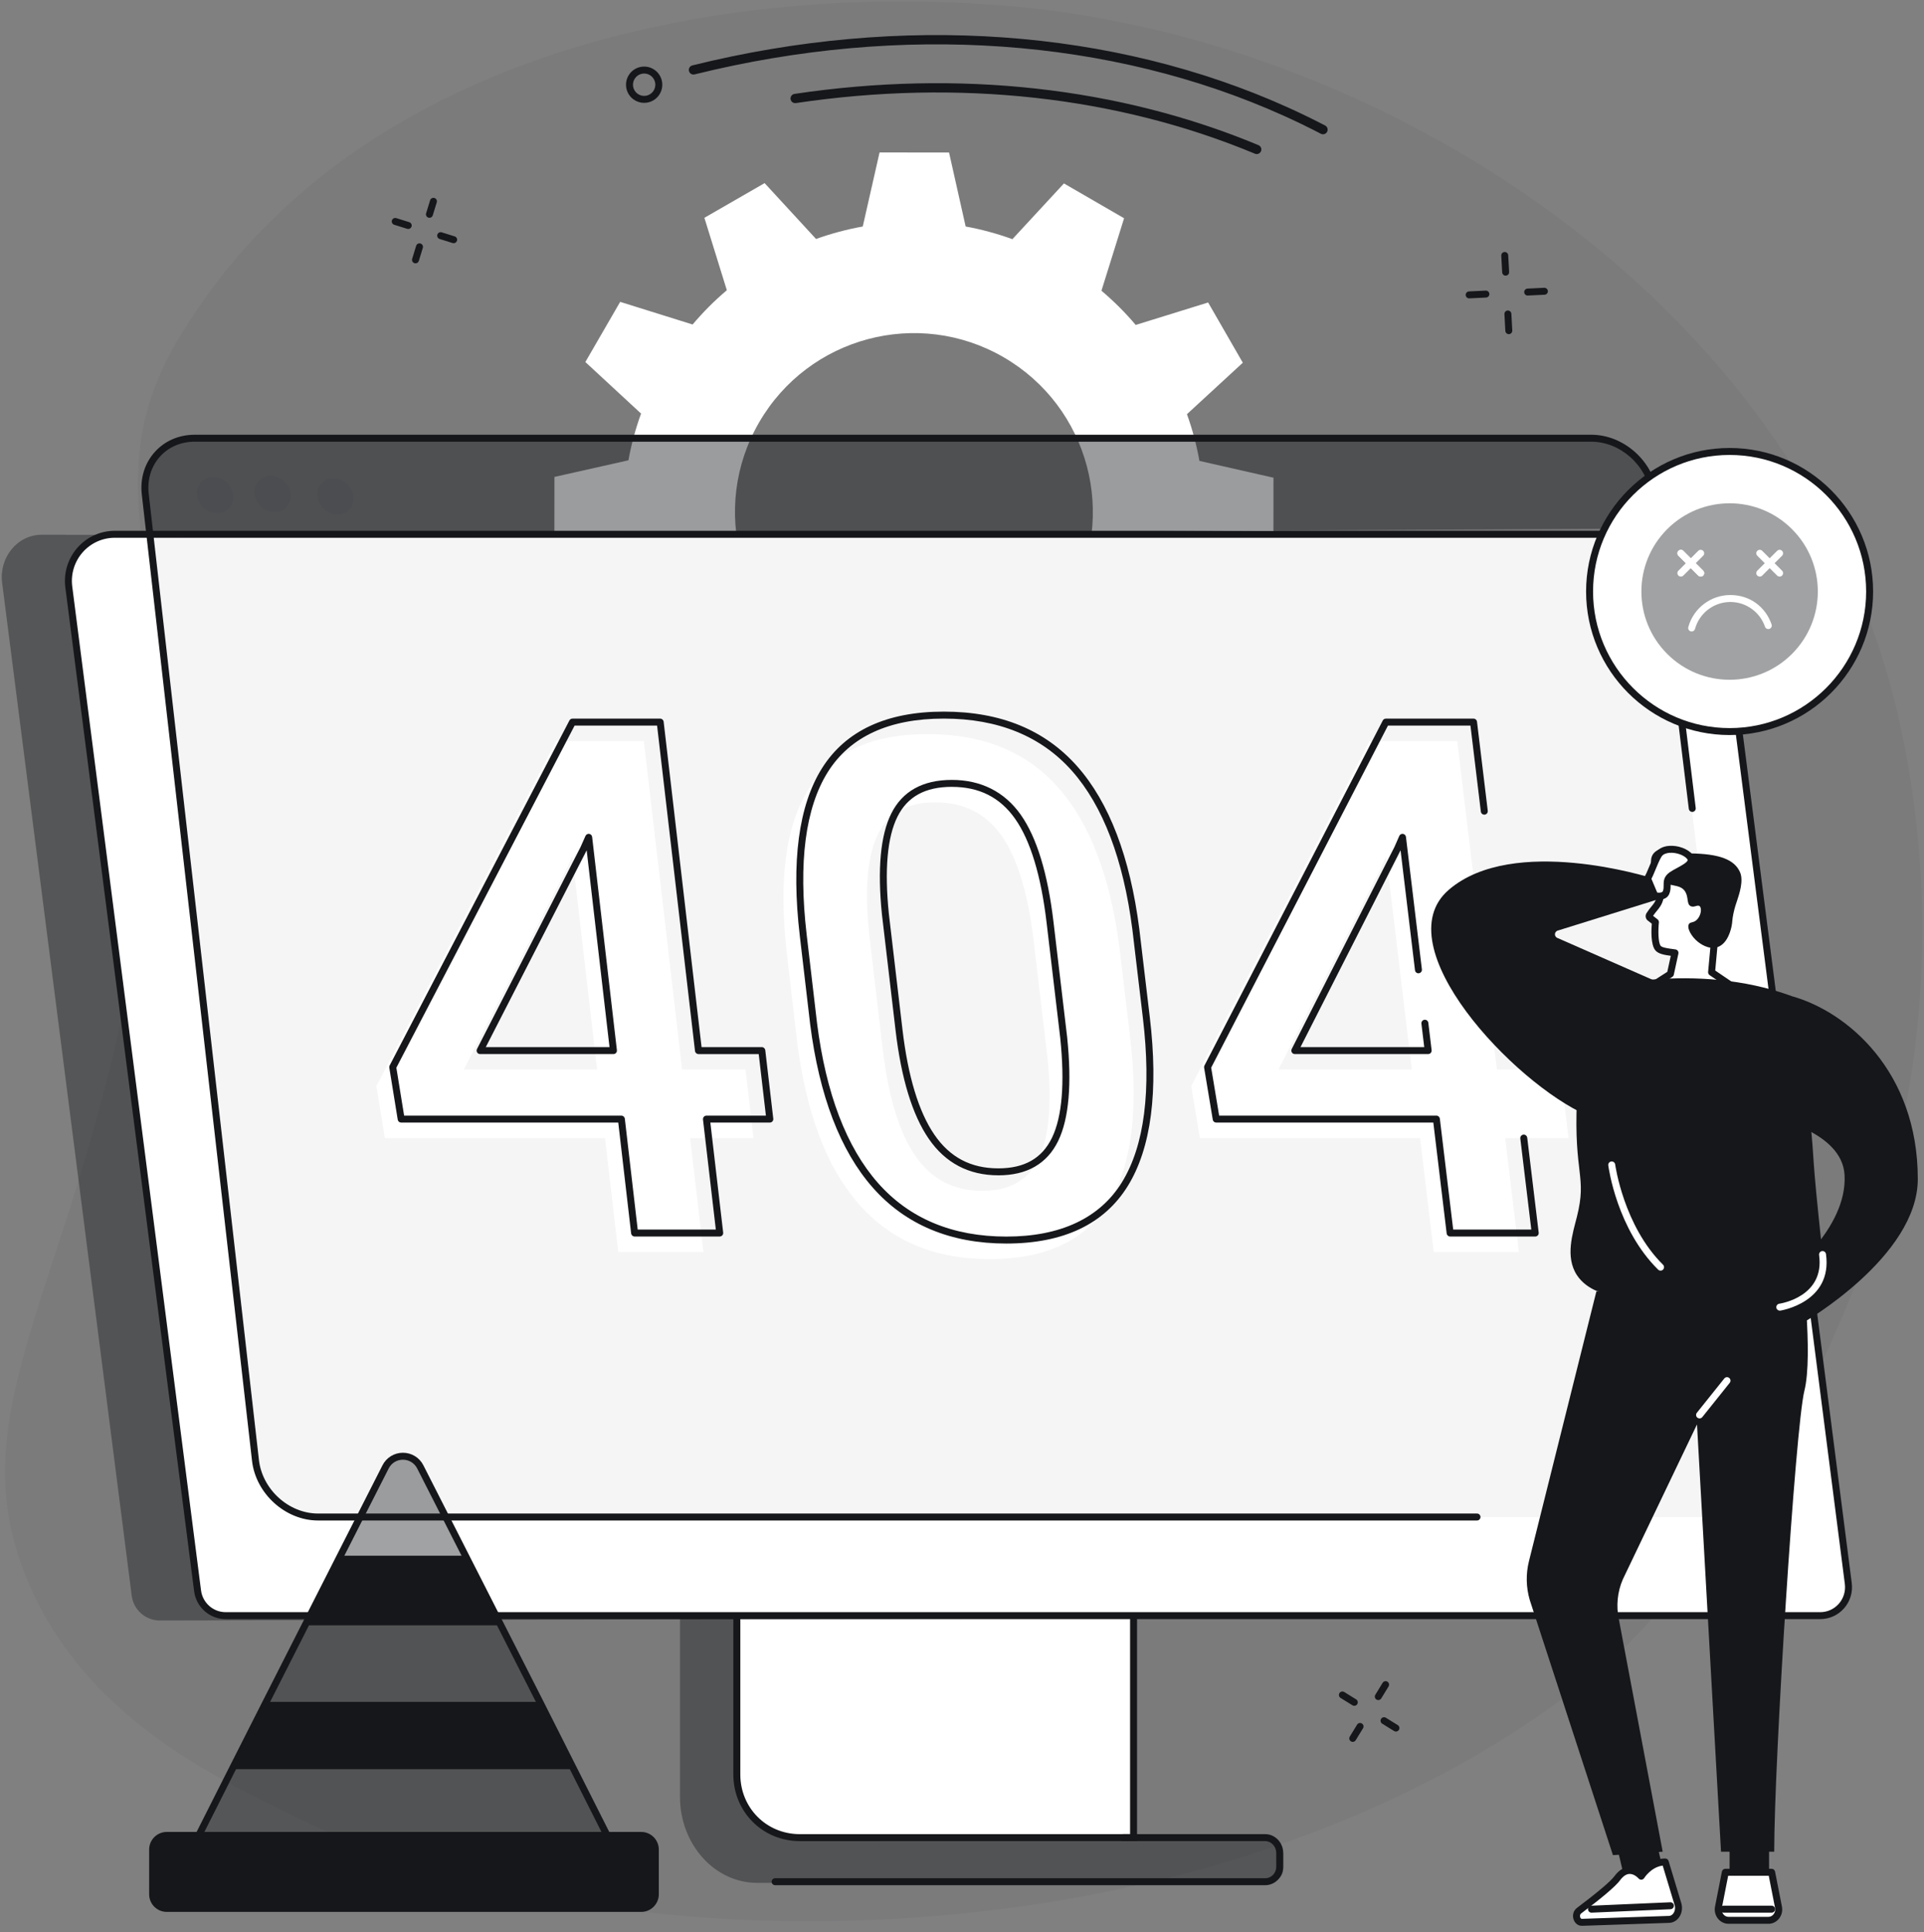 <svg width="240" height="241" viewBox="0 0 240 241" fill="none" xmlns="http://www.w3.org/2000/svg">
<rect x="0" y="0" width="240" height="241" fill="#808080" stroke="none"/>
<g id="Asset 10 2" clip-path="url(#clip0_143_14611)">
<g id="Illustration">
<g id="404 error">
<path id="Vector" d="M237.48 92.57C226.742 38.031 172.527 5.066 127.025 0.863C89.327 -2.621 43.634 6.881 22.518 41.839C9.58 63.258 25.54 72.691 16.59 120.099C8.843 161.131 -5.278 175.915 3.317 196.828C10.344 213.925 26.334 221.419 36.831 226.588C78.206 246.96 154.411 245.342 199.661 208.178C210.25 199.481 249.628 154.266 237.481 92.57H237.48Z" fill="#16171A" fill-opacity="0.04"/>
<path id="Vector_2" d="M79.967 51.58C79.272 53.498 78.743 55.446 78.388 57.41L69.161 59.481L69.152 68.15L78.388 70.245C78.744 72.227 79.265 74.177 79.944 76.074L72.977 82.491L77.304 90.003L86.337 87.202C87.624 88.727 89.053 90.153 90.611 91.471L87.788 100.508L95.29 104.851L101.72 97.9C103.638 98.595 105.586 99.124 107.55 99.479L109.62 108.708L118.29 108.717L120.384 99.481C122.366 99.125 124.317 98.604 126.213 97.925L132.629 104.891L140.141 100.565L137.34 91.532C138.866 90.246 140.292 88.816 141.609 87.258L150.646 90.081L154.989 82.579L148.039 76.149C148.733 74.231 149.263 72.283 149.618 70.319L158.845 68.248L158.854 59.579L149.618 57.484C149.262 55.502 148.741 53.552 148.062 51.656L155.029 45.239L150.702 37.726L141.669 40.527C140.382 39.002 138.953 37.576 137.395 36.259L140.218 27.221L132.716 22.878L126.286 29.829C124.368 29.134 122.42 28.605 120.456 28.25L118.385 19.023L109.716 19.014L107.621 28.25C105.638 28.605 103.689 29.126 101.793 29.805L95.377 22.839L87.865 27.165L90.666 36.198C89.14 37.486 87.714 38.914 86.397 40.472L77.36 37.649L73.017 45.152L79.967 51.582V51.58ZM94.687 52.686C100.862 42.019 114.514 38.375 125.182 44.55C135.849 50.724 139.492 64.377 133.317 75.044C127.143 85.712 113.49 89.355 102.823 83.18C92.156 77.007 88.512 63.353 94.687 52.686Z" fill="white"/>
<g id="Group">
<path id="Vector_3" d="M158.119 229.624H109.774L84.822 185.949V224.095C84.822 230.061 89.173 234.833 94.447 234.833H158.119C159.146 234.833 160.067 234.115 160.067 233.088V231.38C160.067 230.353 159.146 229.624 158.119 229.624Z" fill="#16171A" fill-opacity="0.4"/>
<g id="Group_2">
<path id="Vector_4" d="M91.913 199.672V221.305C91.913 225.69 95.388 229.192 99.774 229.192H141.401V199.672H91.913Z" fill="white"/>
<path id="Vector_5" d="M141.835 229.625H99.774C95.122 229.625 91.478 225.97 91.478 221.304V199.238H141.835V229.625ZM92.347 200.106V221.304C92.347 225.484 95.61 228.757 99.774 228.757H140.967V200.106H92.347Z" fill="#16171A"/>
</g>
<g id="Group_3">
<path id="Vector_6" d="M222.9 201.667L19.931 202.109C18.157 202.109 16.659 200.787 16.432 199.025L0.264 72.672C-0.13 69.598 2.111 66.695 5.205 66.695L205.549 66.877L222.9 201.667Z" fill="#16171A" fill-opacity="0.4"/>
<g id="Group_4">
<path id="Vector_7" d="M227.059 201.503H28.144C26.371 201.503 24.873 200.179 24.646 198.41L8.581 73.194C8.135 69.716 10.828 66.635 14.316 66.635H210.666C212.439 66.635 213.937 67.959 214.164 69.727L230.559 197.502C230.831 199.624 229.188 201.503 227.061 201.503H227.059Z" fill="white"/>
<path id="Vector_8" d="M227.059 201.938H28.144C26.158 201.938 24.47 200.445 24.216 198.466L8.15 73.25C7.92 71.462 8.471 69.66 9.66 68.31C10.839 66.97 12.535 66.201 14.316 66.201H210.666C212.652 66.201 214.339 67.694 214.593 69.673L230.988 197.448C231.134 198.587 230.784 199.733 230.026 200.594C229.275 201.448 228.193 201.938 227.059 201.938ZM14.316 67.07C12.785 67.07 11.327 67.731 10.311 68.884C9.287 70.049 8.814 71.599 9.011 73.141L25.077 198.357C25.276 199.905 26.593 201.07 28.144 201.07H227.059C227.944 201.07 228.787 200.688 229.375 200.021C229.967 199.347 230.241 198.45 230.127 197.559L213.732 69.784C213.534 68.237 212.216 67.071 210.666 67.071H14.316V67.07Z" fill="#16171A"/>
</g>
</g>
<g id="Group_5">
<g id="Group_6">
<g id="Group_7">
<path id="Vector_9" d="M24.22 54.652H198.431C202.276 54.652 205.775 57.78 206.245 61.639L220.941 182.139C221.418 186.039 218.668 189.201 214.801 189.201H39.611C35.744 189.201 32.248 186.039 31.804 182.139L18.055 61.639C17.615 57.78 20.375 54.652 24.221 54.652H24.22Z" fill="#16171A" fill-opacity="0.04"/>
<path id="Vector_10" d="M206.797 65.907L206.468 61.578C206.001 57.755 202.38 54.709 198.535 54.709H24.324C20.479 54.709 17.678 57.755 18.116 61.578L18.524 66.908L206.798 65.907H206.797Z" fill="#16171A" fill-opacity="0.4"/>
<g id="Group_8">
<path id="Vector_11" d="M29.081 61.758C29.224 63.001 28.332 64.008 27.089 64.008C25.846 64.008 24.724 63.001 24.582 61.758C24.44 60.515 25.332 59.508 26.575 59.508C27.818 59.508 28.94 60.515 29.081 61.758Z" fill="#16171A" fill-opacity="0.04"/>
<path id="Vector_12" d="M36.263 61.608C36.406 62.85 35.515 63.858 34.272 63.858C33.029 63.858 31.907 62.85 31.765 61.608C31.622 60.365 32.514 59.357 33.756 59.357C34.997 59.357 36.121 60.365 36.263 61.608Z" fill="#16171A" fill-opacity="0.04"/>
<path id="Vector_13" d="M44.096 61.906C44.238 63.149 43.347 64.156 42.105 64.156C40.862 64.156 39.739 63.149 39.597 61.906C39.454 60.664 40.345 59.656 41.588 59.656C42.831 59.656 43.953 60.664 44.096 61.906Z" fill="#16171A" fill-opacity="0.04"/>
</g>
</g>
<g id="Group_9">
<path id="Vector_14" d="M85.09 133.401H92.992L93.99 141.945H86.085L87.742 156.155H77.123L75.473 141.945H48.005L46.954 135.46L69.377 92.432H80.315L85.09 133.401ZM57.849 133.401H74.482L71.393 106.801L70.77 108.2L57.848 133.401H57.849Z" fill="white"/>
<path id="Vector_15" d="M140.96 129.285C142.05 138.454 141.161 145.372 138.294 150.035C135.425 154.7 130.494 157.032 123.502 157.032C116.509 157.032 111.181 154.757 107.166 150.21C103.152 145.664 100.58 138.937 99.45 130.029L98.158 119C97.085 109.846 97.989 102.985 100.868 98.412C103.745 93.843 108.685 91.559 115.686 91.559C122.688 91.559 128.073 93.785 132.016 98.238C135.96 102.694 138.504 109.365 139.649 118.257L140.96 129.285ZM128.944 117.381C128.236 111.406 126.903 107.027 124.946 104.244C122.989 101.463 120.238 100.072 116.692 100.072C113.147 100.072 110.846 101.391 109.529 104.026C108.211 106.663 107.837 110.779 108.409 116.375L110.107 130.817C110.808 136.773 112.159 141.215 114.162 144.136C116.166 147.06 118.944 148.521 122.497 148.521C126.05 148.521 128.264 147.17 129.574 144.465C130.885 141.763 131.244 137.533 130.648 131.781L128.943 117.381H128.944Z" fill="white"/>
<path id="Vector_16" d="M186.72 133.401H194.622L195.656 141.945H187.752L189.468 156.155H178.85L177.14 141.945H149.671L148.593 135.46L170.834 92.432H181.772L186.721 133.401H186.72ZM159.479 133.401H176.112L172.91 106.801L172.294 108.2L159.479 133.401Z" fill="white"/>
</g>
<g id="Group_10">
<path id="Vector_17" d="M89.779 154.219H79.16C78.939 154.219 78.755 154.054 78.728 153.834L77.123 140.009H50.041C49.827 140.009 49.645 139.855 49.613 139.644L48.562 133.159C48.548 133.066 48.562 132.972 48.605 132.888L71.028 89.86C71.103 89.716 71.251 89.627 71.413 89.627H82.351C82.572 89.627 82.756 89.792 82.783 90.01L87.513 130.596H95.029C95.249 130.596 95.434 130.761 95.46 130.98L96.459 139.524C96.473 139.647 96.434 139.77 96.351 139.862C96.269 139.955 96.151 140.008 96.027 140.008H88.609L90.209 153.732C90.224 153.855 90.184 153.978 90.102 154.071C90.02 154.164 89.902 154.216 89.778 154.216L89.779 154.219ZM79.547 153.35H89.292L87.692 139.626C87.678 139.503 87.717 139.38 87.8 139.287C87.882 139.194 88 139.142 88.124 139.142H95.54L94.643 131.466H87.127C86.906 131.466 86.722 131.301 86.695 131.083L81.965 90.497H71.676L49.441 133.164L50.411 139.143H77.51C77.732 139.143 77.916 139.308 77.942 139.528L79.547 153.353V153.35ZM76.519 131.465H59.886C59.734 131.465 59.594 131.387 59.516 131.257C59.438 131.127 59.431 130.967 59.5 130.833L72.423 105.632L73.035 104.254C73.115 104.075 73.303 103.972 73.497 104.002C73.691 104.03 73.84 104.186 73.863 104.381L76.952 130.981C76.966 131.104 76.927 131.227 76.845 131.32C76.762 131.413 76.644 131.465 76.52 131.465H76.519ZM60.597 130.596H76.031L73.182 106.05L60.597 130.596Z" fill="#16171A"/>
<path id="Vector_18" d="M125.539 155.096C118.565 155.096 112.959 152.752 108.877 148.127C104.825 143.538 102.194 136.67 101.056 127.714L99.763 116.68C98.684 107.469 99.618 100.448 102.537 95.812C105.485 91.128 110.595 88.754 117.722 88.754C124.849 88.754 130.366 91.051 134.376 95.58C138.361 100.082 140.964 106.895 142.114 115.83L143.426 126.862C144.524 136.09 143.605 143.165 140.698 147.89C137.759 152.671 132.657 155.095 125.538 155.095L125.539 155.096ZM117.724 89.623C110.913 89.623 106.052 91.861 103.272 96.273C100.46 100.738 99.57 107.57 100.625 116.578L101.918 127.608C103.032 136.383 105.592 143.096 109.528 147.552C113.438 151.981 118.824 154.227 125.538 154.227C132.251 154.227 137.187 151.943 139.959 147.437C142.762 142.881 143.637 135.994 142.564 126.966L141.253 115.937C140.125 107.181 137.594 100.525 133.727 96.156C129.889 91.82 124.504 89.623 117.724 89.623ZM124.534 146.586C120.846 146.586 117.921 145.048 115.841 142.013C113.807 139.047 112.417 134.501 111.712 128.499L110.014 114.057C109.436 108.398 109.828 104.163 111.177 101.463C112.568 98.681 115.11 97.27 118.73 97.27C122.349 97.27 125.303 98.736 127.338 101.627C129.327 104.456 130.698 108.944 131.411 114.963L133.117 129.362C133.718 135.177 133.342 139.523 132.003 142.287C130.619 145.141 128.107 146.588 124.535 146.588L124.534 146.586ZM118.728 98.136C115.419 98.136 113.202 99.352 111.953 101.85C110.679 104.4 110.316 108.475 110.876 113.962L112.574 128.398C113.264 134.259 114.603 138.674 116.558 141.522C118.493 144.345 121.103 145.718 124.535 145.718C127.792 145.718 129.979 144.471 131.222 141.907C132.491 139.29 132.839 135.101 132.255 129.456L130.551 115.063C129.855 109.188 128.535 104.834 126.629 102.125C124.74 99.442 122.156 98.138 118.73 98.138L118.728 98.136Z" fill="#16171A"/>
<path id="Vector_19" d="M191.506 154.219H180.888C180.668 154.219 180.484 154.054 180.458 153.837L178.794 140.009H151.71C151.498 140.009 151.316 139.856 151.282 139.647L150.203 133.162C150.187 133.069 150.203 132.975 150.246 132.891L172.487 89.862C172.561 89.719 172.711 89.627 172.873 89.627H183.811C184.031 89.627 184.215 89.79 184.241 90.009L185.583 101.12C185.612 101.358 185.442 101.574 185.204 101.602C184.965 101.63 184.75 101.461 184.721 101.223L183.425 90.494H173.136L151.082 133.16L152.076 139.14H179.177C179.397 139.14 179.581 139.305 179.607 139.522L181.272 153.35H191.015L189.644 141.996C189.615 141.758 189.785 141.542 190.024 141.513C190.259 141.486 190.477 141.655 190.506 141.893L191.936 153.733C191.951 153.856 191.913 153.981 191.83 154.074C191.748 154.166 191.63 154.22 191.506 154.22V154.219ZM178.149 131.465H161.516C161.366 131.465 161.224 131.387 161.146 131.258C161.067 131.13 161.061 130.969 161.129 130.834L173.944 105.633L174.55 104.255C174.628 104.076 174.818 103.97 175.012 104.002C175.205 104.03 175.356 104.185 175.379 104.378L177.368 120.902C177.397 121.141 177.227 121.356 176.988 121.385C176.749 121.417 176.534 121.244 176.506 121.006L174.706 106.049L162.224 130.596H177.66L177.308 127.67C177.279 127.432 177.449 127.216 177.687 127.187C177.929 127.156 178.141 127.328 178.17 127.567L178.581 130.978C178.595 131.101 178.557 131.226 178.475 131.318C178.392 131.411 178.274 131.465 178.15 131.465H178.149Z" fill="#16171A"/>
</g>
</g>
<path id="Vector_20" d="M184.24 189.637H39.675C35.602 189.637 31.906 186.296 31.437 182.19L17.689 61.691C17.46 59.686 18.031 57.803 19.295 56.387C20.541 54.99 22.314 54.221 24.287 54.221H198.499C202.551 54.221 206.249 57.527 206.745 61.589L211.524 100.774C211.553 101.012 211.384 101.228 211.146 101.258C210.908 101.285 210.692 101.118 210.662 100.88L205.883 61.694C205.439 58.053 202.127 55.089 198.499 55.089H24.284C22.562 55.089 21.02 55.755 19.941 56.965C18.845 58.194 18.351 59.837 18.552 61.593L32.3 182.092C32.719 185.774 36.028 188.769 39.675 188.769H184.241C184.48 188.769 184.675 188.964 184.675 189.204C184.675 189.443 184.48 189.638 184.241 189.638L184.24 189.637Z" fill="#16171A"/>
</g>
<path id="Vector_21" d="M157.818 235.123H96.689C96.449 235.123 96.254 234.928 96.254 234.689C96.254 234.449 96.449 234.254 96.689 234.254H157.818C158.592 234.254 159.199 233.62 159.199 232.811V231.103C159.199 230.288 158.579 229.625 157.818 229.625H140.099C139.86 229.625 139.665 229.43 139.665 229.19C139.665 228.951 139.86 228.756 140.099 228.756H157.818C159.058 228.756 160.068 229.809 160.068 231.103V232.811C160.068 234.086 159.058 235.123 157.818 235.123Z" fill="#16171A"/>
</g>
<g id="Group_11">
<path id="Vector_22" d="M76.861 230.494H24.182L29.168 220.682L33.512 212.137L38.367 202.589L42.71 194.047L48.359 182.944C48.772 182.129 49.608 181.619 50.522 181.619C51.435 181.619 52.271 182.129 52.684 182.943L58.333 194.046L62.676 202.586L67.531 212.132L71.876 220.682L76.861 230.494Z" fill="#16171A" fill-opacity="0.4"/>
<path id="Vector_23" d="M62.676 202.712H38.368L42.71 194.029H58.333L62.676 202.712Z" fill="#16171A"/>
<path id="Vector_24" d="M71.876 220.655H29.168L33.513 212.262H67.531L71.876 220.655Z" fill="#16171A"/>
<path id="Vector_25" d="M76.601 231.074H23.922C23.771 231.074 23.631 230.995 23.551 230.867C23.473 230.739 23.465 230.578 23.533 230.444L28.519 220.56L32.864 211.978L42.063 193.86L47.712 182.752C48.202 181.787 49.178 181.188 50.261 181.188C51.344 181.188 52.322 181.785 52.81 182.748L67.656 211.936L76.988 230.444C77.056 230.579 77.049 230.739 76.97 230.867C76.891 230.995 76.751 231.074 76.6 231.074H76.601ZM24.627 230.205H75.896L66.882 212.327L52.036 183.141C51.696 182.471 51.016 182.055 50.261 182.055C49.506 182.055 48.827 182.472 48.486 183.145L38.494 202.802L33.639 212.369L29.293 220.949L24.625 230.204L24.627 230.205Z" fill="#16171A"/>
<g id="Group_12">
<path id="Vector_26" d="M20.803 228.912H79.981C80.955 228.912 81.746 229.702 81.746 230.677V236.255C81.746 237.228 80.956 238.02 79.981 238.02H20.803C19.83 238.02 19.038 237.23 19.038 236.255V230.677C19.038 229.704 19.828 228.912 20.803 228.912Z" fill="#16171A"/>
<path id="Vector_27" d="M79.981 238.454H20.803C19.59 238.454 18.604 237.467 18.604 236.255V230.678C18.604 229.465 19.59 228.479 20.803 228.479H79.981C81.194 228.479 82.18 229.465 82.18 230.678V236.255C82.18 237.467 81.194 238.454 79.981 238.454ZM20.803 229.347C20.069 229.347 19.472 229.944 19.472 230.678V236.255C19.472 236.988 20.069 237.585 20.803 237.585H79.981C80.715 237.585 81.311 236.988 81.311 236.255V230.678C81.311 229.944 80.715 229.347 79.981 229.347H20.803Z" fill="#16171A"/>
</g>
</g>
<g id="Group_13">
<path id="Vector_28" d="M223.562 124.258C230.41 126.184 239.226 133.597 239.226 147.048C239.226 156.738 224.954 164.946 224.954 164.946L222.6 159.168C222.6 159.168 230.468 153.342 230.091 146.541C229.789 141.087 220.995 139.393 220.995 139.393L223.563 124.258H223.562Z" fill="#16171A"/>
<g id="Group_14">
<path id="Vector_29" d="M220.673 229.018H215.75V234.796H220.673V229.018Z" fill="#16171A"/>
<path id="Vector_30" d="M206.242 228.107L201.45 229.238L202.778 234.862L207.569 233.731L206.242 228.107Z" fill="#16171A"/>
<path id="Vector_31" d="M224.739 157.322C224.739 157.322 226.209 168.943 225.08 173.455C223.953 177.967 221.314 219.663 221.314 230.943H214.68L211.684 177.653L202.426 196.989C201.753 198.557 201.583 200.296 201.937 201.965L207.404 230.943L201.197 231.371L190.822 199.553C190.358 197.975 190.324 196.302 190.723 194.707L199.137 161.048L224.739 157.322Z" fill="#16171A"/>
<path id="Vector_32" d="M212.005 176.908C211.909 176.908 211.814 176.877 211.734 176.813C211.547 176.664 211.517 176.39 211.666 176.203L215.089 171.923C215.239 171.735 215.512 171.705 215.699 171.855C215.886 172.005 215.916 172.277 215.767 172.464L212.343 176.745C212.258 176.852 212.132 176.907 212.005 176.907V176.908Z" fill="white"/>
<g id="Group_15">
<g id="Group_16">
<path id="Vector_33" d="M220.993 233.51H215.215L214.358 237.871C214.193 238.713 214.8 239.503 215.614 239.503H220.594C221.408 239.503 222.015 238.714 221.85 237.871L220.993 233.51Z" fill="white"/>
<path id="Vector_34" d="M220.594 239.936H215.614C215.113 239.936 214.637 239.709 214.311 239.312C213.963 238.89 213.824 238.334 213.933 237.788L214.79 233.427C214.829 233.223 215.008 233.076 215.216 233.076H220.995C221.203 233.076 221.381 233.223 221.421 233.427L222.278 237.788C222.385 238.334 222.247 238.89 221.899 239.314C221.573 239.71 221.098 239.938 220.596 239.938L220.594 239.936ZM215.572 233.945L214.783 237.956C214.726 238.246 214.798 238.539 214.981 238.762C215.144 238.959 215.368 239.069 215.613 239.069H220.593C220.838 239.069 221.063 238.961 221.225 238.762C221.408 238.539 221.48 238.246 221.422 237.956L220.634 233.945H215.569H215.572Z" fill="#16171A"/>
</g>
<path id="Vector_35" d="M220.994 238.546H215.001C214.761 238.546 214.566 238.351 214.566 238.112C214.566 237.873 214.761 237.678 215.001 237.678H220.994C221.233 237.678 221.428 237.873 221.428 238.112C221.428 238.351 221.233 238.546 220.994 238.546Z" fill="#16171A"/>
</g>
<g id="Group_17">
<path id="Vector_36" d="M207.724 232.228L209.307 237.479C209.582 238.392 209.026 239.359 208.207 239.386L197.337 239.754C196.664 239.776 196.396 238.735 196.964 238.307C198.733 236.978 201.086 235.132 201.732 234.256C203.23 232.227 204.728 234.002 204.728 234.002C204.728 234.002 205.798 232.227 207.724 232.227V232.228Z" fill="white"/>
<path id="Vector_37" d="M197.316 240.189C196.862 240.189 196.465 239.892 196.299 239.422C196.106 238.876 196.268 238.288 196.702 237.963C199.244 236.051 200.907 234.645 201.383 234C201.929 233.261 202.553 232.874 203.234 232.851C203.841 232.823 204.34 233.11 204.664 233.358C205.145 232.773 206.184 231.793 207.724 231.793C207.915 231.793 208.084 231.919 208.14 232.102L209.723 237.354C209.909 237.969 209.803 238.636 209.442 239.139C209.142 239.556 208.697 239.804 208.221 239.82L197.351 240.188C197.339 240.188 197.328 240.188 197.316 240.188V240.189ZM203.294 233.719C203.283 233.719 203.269 233.719 203.258 233.719C202.856 233.733 202.46 234.001 202.082 234.514C201.543 235.245 199.907 236.639 197.224 238.655C197.075 238.767 197.065 238.98 197.118 239.132C197.138 239.19 197.197 239.32 197.317 239.32H197.322L208.192 238.953C208.474 238.944 208.654 238.749 208.737 238.632C208.938 238.351 208.998 237.957 208.891 237.604L207.407 232.68C205.951 232.858 205.109 234.213 205.1 234.228C205.026 234.347 204.901 234.424 204.762 234.436C204.622 234.446 204.487 234.39 204.397 234.283C204.393 234.279 203.904 233.717 203.294 233.717V233.719Z" fill="#16171A"/>
</g>
<g id="Group_18">
<path id="Vector_38" d="M198.521 238.548C198.289 238.548 198.097 238.366 198.088 238.133C198.077 237.894 198.263 237.691 198.503 237.681L208.347 237.253C208.593 237.238 208.789 237.428 208.799 237.667C208.81 237.907 208.624 238.11 208.385 238.12L198.54 238.548C198.54 238.548 198.527 238.548 198.521 238.548Z" fill="#16171A"/>
</g>
</g>
<g id="Group_19">
<g id="Group_20">
<path id="Vector_39" d="M213.503 121.262L218.853 124.9L204.12 124.195L208.367 121.477L208.939 118.843C208.185 118.732 207.149 118.656 206.819 118.245C206.237 117.519 206.5 115.009 206.5 115.009L205.862 114.507C205.794 114.473 205.744 114.411 205.723 114.338C205.702 114.265 205.714 114.186 205.754 114.122C206.296 113.259 206.807 112.979 207.048 112.098C207.285 111.231 207.18 111.362 208.114 109.492L213.717 109.484L213.749 113.684C213.749 113.684 214.608 113.128 215.154 113.879C215.55 114.424 214.674 116.248 213.962 116.249L213.504 121.262H213.503Z" fill="white"/>
<path id="Vector_40" d="M218.853 125.334C218.847 125.334 218.839 125.334 218.833 125.334L204.099 124.629C203.911 124.62 203.749 124.49 203.7 124.307C203.652 124.124 203.727 123.932 203.886 123.83L207.98 121.208L208.414 119.209C207.634 119.103 206.851 118.979 206.479 118.517C205.898 117.795 205.983 115.948 206.045 115.203L205.618 114.868C205.465 114.776 205.353 114.628 205.304 114.454C205.251 114.264 205.281 114.059 205.387 113.89C205.601 113.548 205.811 113.293 205.995 113.067C206.289 112.709 206.503 112.448 206.628 111.983C206.66 111.866 206.684 111.769 206.708 111.682C206.868 111.068 206.923 110.902 207.726 109.295C207.799 109.149 207.949 109.056 208.113 109.055L213.716 109.047C213.954 109.047 214.149 109.239 214.15 109.477L214.178 113.068C214.627 113.002 215.137 113.114 215.504 113.62C215.936 114.217 215.487 115.21 215.34 115.502C215.196 115.783 214.853 116.362 214.366 116.587L213.959 121.045L219.098 124.539C219.259 124.649 219.327 124.85 219.266 125.036C219.207 125.214 219.039 125.333 218.853 125.333V125.334ZM205.502 123.827L217.336 124.394L213.26 121.621C213.129 121.532 213.057 121.381 213.071 121.222L213.529 116.209C213.55 115.986 213.737 115.816 213.961 115.814C214.021 115.81 214.266 115.656 214.522 115.193C214.805 114.68 214.853 114.229 214.799 114.131C214.506 113.728 214.037 114.014 213.984 114.048C213.851 114.135 213.682 114.141 213.542 114.065C213.402 113.991 213.316 113.844 213.314 113.686L213.286 109.918L208.382 109.925C207.711 111.273 207.679 111.399 207.548 111.901C207.524 111.992 207.498 112.092 207.465 112.211C207.29 112.856 206.987 113.227 206.666 113.618C206.516 113.801 206.361 113.989 206.204 114.223L206.767 114.666C206.885 114.759 206.946 114.904 206.93 115.053C206.83 116.022 206.832 117.57 207.157 117.973C207.329 118.187 208.155 118.299 208.648 118.364C208.77 118.381 208.889 118.397 209.003 118.414C209.122 118.431 209.228 118.497 209.296 118.597C209.364 118.695 209.388 118.818 209.362 118.936L208.791 121.568C208.766 121.68 208.698 121.778 208.601 121.841L205.502 123.826V123.827Z" fill="#16171A"/>
</g>
<path id="Vector_41" d="M214.235 118.126C213.106 118.501 211.993 117.618 211.793 117.46C211.008 116.837 210.367 115.729 210.682 115.24C210.855 114.972 211.165 115.118 211.571 114.796C212.167 114.323 212.337 113.296 212.014 113.02C211.75 112.794 211.336 113.227 210.903 113.02C210.376 112.767 210.646 111.958 210.237 111.243C209.57 110.078 208.015 110.78 206.819 109.54C206.038 108.73 205.699 107.38 206.145 106.617C206.276 106.394 206.475 106.198 206.759 106.041C208.64 105.004 208.921 106.423 210.753 106.438C214.523 106.471 216.372 107.224 217.053 108.787C217.516 109.846 216.951 111.535 216.677 112.354C216.585 112.627 216.394 113.143 216.232 113.908C216.055 114.747 216.11 114.963 216.009 115.462C215.939 115.813 215.565 117.684 214.233 118.127L214.235 118.126Z" fill="#16171A"/>
</g>
<g id="Group_21">
<g id="Group_22">
<path id="Vector_42" d="M205.793 111.548C205.793 111.548 207.457 112.163 207.819 111.331C208.182 110.499 207.602 109.812 208.506 109.161C209.41 108.509 211.581 107.823 210.785 106.845C209.99 105.868 207.566 105.47 206.879 106.628C206.192 107.786 205.684 109.776 205.215 109.811C204.745 109.848 204.919 111.344 205.793 111.547V111.548Z" fill="white"/>
<path id="Vector_43" d="M206.938 112.203C206.375 112.203 205.823 112.022 205.666 111.965C204.815 111.748 204.484 110.772 204.53 110.173C204.567 109.672 204.837 109.446 205.101 109.391C205.257 109.223 205.534 108.55 205.72 108.097C205.95 107.537 206.211 106.904 206.505 106.407C206.819 105.877 207.423 105.554 208.204 105.496C209.316 105.413 210.546 105.866 211.122 106.572C211.406 106.92 211.415 107.244 211.373 107.456C211.235 108.144 210.394 108.597 209.581 109.035C209.265 109.205 208.968 109.365 208.76 109.514C208.389 109.782 208.39 109.995 208.391 110.42C208.393 110.723 208.394 111.098 208.217 111.505C207.981 112.049 207.455 112.202 206.938 112.202V112.203ZM205.942 111.143C206.466 111.334 207.294 111.45 207.419 111.16C207.524 110.92 207.523 110.69 207.521 110.424C207.519 109.94 207.516 109.338 208.251 108.81C208.505 108.628 208.827 108.454 209.167 108.271C209.651 108.011 210.462 107.574 210.52 107.287C210.528 107.247 210.504 107.19 210.447 107.121C210.057 106.642 209.081 106.303 208.266 106.362C207.982 106.383 207.472 106.475 207.249 106.852C206.986 107.294 206.739 107.897 206.521 108.428C206.109 109.43 205.846 110.072 205.394 110.218C205.382 110.327 205.397 110.543 205.505 110.767C205.562 110.881 205.685 111.081 205.889 111.128C205.907 111.132 205.924 111.137 205.941 111.144L205.942 111.143Z" fill="#16171A"/>
</g>
<g id="Group_23">
<path id="Vector_44" d="M198.522 123.402C198.522 123.402 211.364 119.764 223.562 124.258C224.5 129.666 225.146 134.336 225.595 138.035C226.386 144.546 225.893 142.467 226.879 151.972C227.492 157.88 227.655 158.422 227.094 159.463C224.264 164.712 212.858 164.426 208.474 163.316C208.163 163.237 206.875 162.897 204.77 162.366C202.359 161.758 200.38 161.278 199.057 160.961C198.342 160.637 197.376 160.062 196.704 159.035C195.196 156.733 196.204 153.75 196.704 151.759C197.989 146.645 196.301 146.534 196.704 137.206C196.845 133.945 197.256 129.207 198.524 123.402H198.522Z" fill="#16171A"/>
<path id="Vector_45" d="M222.01 163.465C221.798 163.465 221.613 163.31 221.581 163.094C221.546 162.857 221.711 162.636 221.947 162.601C222.18 162.567 227.637 161.698 226.915 156.527C226.882 156.29 227.047 156.07 227.285 156.037C227.52 156.005 227.742 156.169 227.774 156.408C228.617 162.44 222.137 163.451 222.072 163.461C222.051 163.464 222.03 163.465 222.009 163.465H222.01Z" fill="white"/>
<path id="Vector_46" d="M207.138 158.472C207.028 158.472 206.918 158.43 206.833 158.348C201.714 153.302 200.659 145.667 200.617 145.346C200.585 145.108 200.753 144.89 200.991 144.859C201.229 144.829 201.446 144.995 201.478 145.233C201.488 145.309 202.541 152.899 207.443 157.731C207.613 157.899 207.616 158.174 207.447 158.344C207.362 158.43 207.249 158.474 207.138 158.474V158.472Z" fill="white"/>
<path id="Vector_47" d="M193.965 116.513C193.972 116.286 194.137 116.093 194.361 116.049L207.047 112.097L205.947 109.483C205.947 109.483 188.77 104.028 180.711 110.986C172.652 117.943 188.852 135.132 197.998 139.113L206.372 122.302L194.327 117.005C194.107 116.945 193.957 116.742 193.965 116.515V116.513Z" fill="#16171A"/>
</g>
</g>
</g>
<g id="Group_24">
<g id="Group_25">
<path id="Vector_48" d="M228.102 86.127C234.924 79.305 234.924 68.246 228.102 61.424C221.281 54.603 210.221 54.603 203.4 61.424C196.578 68.246 196.578 79.305 203.4 86.127C210.221 92.948 221.281 92.948 228.102 86.127Z" fill="white"/>
<path id="Vector_49" d="M215.75 91.676C205.88 91.676 197.849 83.647 197.849 73.775C197.849 63.903 205.879 55.873 215.75 55.873C225.622 55.873 233.652 63.903 233.652 73.775C233.652 83.647 225.622 91.676 215.75 91.676ZM215.75 56.742C206.359 56.742 198.718 64.383 198.718 73.775C198.718 83.166 206.359 90.808 215.75 90.808C225.142 90.808 232.783 83.166 232.783 73.775C232.783 64.383 225.142 56.742 215.75 56.742Z" fill="#16171A"/>
</g>
<g id="Group_26">
<path id="Vector_50" d="M223.533 81.557C227.831 77.259 227.831 70.291 223.533 65.994C219.235 61.696 212.268 61.696 207.97 65.994C203.672 70.291 203.672 77.259 207.97 81.557C212.268 85.855 219.235 85.855 223.533 81.557Z" fill="#16171A" fill-opacity="0.4"/>
<g id="Group_27">
<path id="Vector_51" d="M211.018 78.758C210.98 78.758 210.941 78.753 210.903 78.743C210.671 78.68 210.535 78.44 210.599 78.209C211.244 75.855 213.4 74.211 215.844 74.211C218.288 74.211 220.234 75.687 220.988 77.883C221.065 78.109 220.945 78.357 220.718 78.435C220.489 78.512 220.245 78.392 220.166 78.166C219.533 76.32 217.796 75.08 215.844 75.08C213.79 75.08 211.978 76.461 211.437 78.439C211.384 78.631 211.209 78.758 211.018 78.758Z" fill="white"/>
<path id="Vector_52" d="M212.147 71.913C212.036 71.913 211.924 71.871 211.839 71.786L209.367 69.313C209.197 69.143 209.197 68.869 209.367 68.7C209.537 68.53 209.812 68.53 209.98 68.7L212.453 71.172C212.623 71.342 212.623 71.617 212.453 71.786C212.368 71.871 212.257 71.913 212.145 71.913H212.147Z" fill="white"/>
<g id="Group_28">
<path id="Vector_53" d="M212.147 71.913C212.036 71.913 211.924 71.871 211.839 71.786L209.367 69.313C209.197 69.143 209.197 68.869 209.367 68.7C209.537 68.53 209.812 68.53 209.98 68.7L212.453 71.172C212.623 71.342 212.623 71.617 212.453 71.786C212.368 71.871 212.257 71.913 212.145 71.913H212.147Z" fill="white"/>
<path id="Vector_54" d="M209.674 71.913C209.563 71.913 209.452 71.871 209.367 71.786C209.197 71.616 209.197 71.341 209.367 71.172L211.839 68.7C212.009 68.53 212.284 68.53 212.453 68.7C212.623 68.87 212.623 69.145 212.453 69.313L209.98 71.786C209.895 71.871 209.784 71.913 209.673 71.913H209.674Z" fill="white"/>
</g>
<g id="Group_29">
<path id="Vector_55" d="M221.987 71.913C221.876 71.913 221.765 71.871 221.68 71.786L219.207 69.313C219.037 69.143 219.037 68.869 219.207 68.7C219.377 68.53 219.652 68.53 219.821 68.7L222.293 71.172C222.464 71.342 222.464 71.617 222.293 71.786C222.208 71.871 222.097 71.913 221.986 71.913H221.987Z" fill="white"/>
<path id="Vector_56" d="M219.515 71.913C219.404 71.913 219.292 71.871 219.207 71.786C219.037 71.616 219.037 71.341 219.207 71.172L221.68 68.7C221.85 68.53 222.125 68.53 222.293 68.7C222.464 68.87 222.464 69.145 222.293 69.313L219.821 71.786C219.736 71.871 219.625 71.913 219.514 71.913H219.515Z" fill="white"/>
</g>
</g>
</g>
</g>
<g id="Group_30">
<g id="Group_31">
<g id="Group_32">
<path id="Vector_57" d="M156.763 19.217C156.689 19.217 156.614 19.202 156.541 19.172C139.374 12.018 119.573 9.833 99.276 12.856C98.961 12.902 98.665 12.685 98.618 12.369C98.571 12.053 98.79 11.758 99.105 11.711C119.61 8.658 139.624 10.868 156.986 18.105C157.281 18.228 157.42 18.566 157.297 18.862C157.204 19.084 156.989 19.218 156.762 19.218L156.763 19.217Z" fill="#16171A"/>
<path id="Vector_58" d="M165.031 16.748C164.941 16.748 164.849 16.727 164.764 16.682C163.29 15.914 161.76 15.171 160.219 14.475C138.626 4.72 112.496 2.874 86.643 9.28C86.33 9.356 86.019 9.168 85.942 8.858C85.864 8.548 86.054 8.234 86.364 8.157C112.468 1.689 138.867 3.558 160.696 13.421C162.258 14.126 163.807 14.878 165.299 15.656C165.583 15.804 165.693 16.154 165.545 16.438C165.442 16.635 165.24 16.749 165.031 16.749V16.748Z" fill="#16171A"/>
</g>
<g id="Group_33">
<path id="Vector_59" d="M183.264 37.213C183.033 37.213 182.841 37.032 182.831 36.799C182.819 36.56 183.003 36.356 183.243 36.345L185.328 36.245C185.567 36.234 185.771 36.417 185.782 36.657C185.794 36.896 185.609 37.1 185.37 37.111L183.285 37.211C183.278 37.211 183.27 37.211 183.264 37.211V37.213Z" fill="#16171A"/>
<path id="Vector_60" d="M190.562 36.861C190.332 36.861 190.14 36.681 190.129 36.448C190.117 36.208 190.302 36.004 190.541 35.994L192.627 35.893C192.861 35.883 193.07 36.066 193.081 36.305C193.092 36.544 192.908 36.749 192.668 36.759L190.583 36.86C190.577 36.86 190.569 36.86 190.562 36.86V36.861Z" fill="#16171A"/>
<path id="Vector_61" d="M188.209 41.677C187.98 41.677 187.788 41.498 187.776 41.267L187.663 39.181C187.65 38.942 187.833 38.738 188.073 38.725C188.316 38.719 188.518 38.896 188.529 39.134L188.642 41.219C188.655 41.459 188.472 41.663 188.232 41.676C188.224 41.676 188.217 41.676 188.209 41.676V41.677Z" fill="#16171A"/>
<path id="Vector_62" d="M187.815 34.381C187.586 34.381 187.395 34.201 187.382 33.97L187.269 31.885C187.256 31.645 187.44 31.441 187.679 31.428C187.916 31.42 188.122 31.598 188.135 31.837L188.248 33.923C188.261 34.162 188.078 34.366 187.839 34.379C187.831 34.379 187.823 34.379 187.815 34.379V34.381Z" fill="#16171A"/>
</g>
<g id="Group_34">
<path id="Vector_63" d="M168.935 212.75C168.856 212.75 168.778 212.73 168.707 212.685L167.222 211.767C167.018 211.641 166.955 211.373 167.081 211.169C167.206 210.965 167.475 210.902 167.679 211.028L169.163 211.946C169.368 212.072 169.43 212.34 169.305 212.544C169.222 212.677 169.081 212.749 168.936 212.749L168.935 212.75Z" fill="#16171A"/>
<path id="Vector_64" d="M174.13 215.961C174.051 215.961 173.973 215.94 173.902 215.896L172.417 214.978C172.213 214.852 172.15 214.584 172.276 214.38C172.401 214.176 172.67 214.113 172.874 214.238L174.359 215.157C174.563 215.282 174.625 215.551 174.5 215.755C174.417 215.888 174.276 215.96 174.131 215.96L174.13 215.961Z" fill="#16171A"/>
<path id="Vector_65" d="M168.742 217.249C168.665 217.249 168.587 217.229 168.516 217.185C168.312 217.061 168.246 216.793 168.372 216.589L169.283 215.099C169.408 214.893 169.675 214.829 169.879 214.955C170.083 215.079 170.149 215.347 170.023 215.551L169.112 217.041C169.03 217.175 168.887 217.249 168.742 217.249Z" fill="#16171A"/>
<path id="Vector_66" d="M171.928 212.034C171.851 212.034 171.772 212.013 171.701 211.97C171.497 211.846 171.432 211.578 171.558 211.374L172.468 209.884C172.594 209.68 172.861 209.614 173.065 209.74C173.269 209.864 173.334 210.132 173.209 210.336L172.298 211.826C172.216 211.96 172.073 212.034 171.928 212.034Z" fill="#16171A"/>
</g>
</g>
<g id="Group_35">
<g id="Group_36">
<path id="Vector_67" d="M56.588 30.332C56.545 30.332 56.502 30.326 56.459 30.313L54.841 29.806C54.612 29.735 54.485 29.491 54.555 29.262C54.627 29.033 54.869 28.905 55.1 28.977L56.718 29.483C56.947 29.555 57.074 29.799 57.003 30.027C56.944 30.213 56.774 30.332 56.588 30.332Z" fill="#16171A"/>
<path id="Vector_68" d="M50.922 28.559C50.879 28.559 50.836 28.552 50.793 28.539L49.175 28.033C48.946 27.961 48.819 27.718 48.889 27.489C48.961 27.26 49.203 27.132 49.434 27.204L51.052 27.71C51.281 27.782 51.408 28.025 51.337 28.254C51.278 28.44 51.108 28.559 50.922 28.559Z" fill="#16171A"/>
<path id="Vector_69" d="M53.568 27.164C53.526 27.164 53.483 27.158 53.441 27.146C53.212 27.075 53.082 26.833 53.153 26.603L53.65 24.981C53.721 24.752 53.963 24.622 54.193 24.693C54.422 24.764 54.551 25.006 54.481 25.236L53.984 26.858C53.926 27.045 53.755 27.166 53.569 27.166L53.568 27.164Z" fill="#16171A"/>
<path id="Vector_70" d="M51.829 32.842C51.787 32.842 51.744 32.836 51.702 32.824C51.473 32.753 51.343 32.511 51.414 32.281L51.911 30.659C51.982 30.43 52.224 30.3 52.454 30.371C52.683 30.442 52.813 30.683 52.742 30.914L52.245 32.536C52.187 32.723 52.016 32.843 51.83 32.843L51.829 32.842Z" fill="#16171A"/>
</g>
<path id="Vector_71" d="M80.347 12.829C79.872 12.829 79.412 12.68 79.02 12.396C78.531 12.04 78.211 11.515 78.117 10.919C77.923 9.686 78.767 8.525 79.999 8.331C81.23 8.135 82.393 8.981 82.587 10.213C82.782 11.446 81.936 12.608 80.704 12.801C80.585 12.819 80.465 12.83 80.347 12.83V12.829ZM80.352 9.17C80.28 9.17 80.207 9.175 80.134 9.187C79.375 9.307 78.854 10.023 78.973 10.783C79.031 11.15 79.23 11.473 79.531 11.693C79.832 11.912 80.201 12.001 80.569 11.943C81.329 11.823 81.85 11.107 81.73 10.347C81.621 9.66 81.026 9.17 80.352 9.17Z" fill="#16171A"/>
</g>
</g>
</g>
</g>
</g>
<defs>
<clipPath id="clip0_143_14611">
<rect width="239.562" height="240" fill="white" transform="translate(0.219 0.188)"/>
</clipPath>
</defs>
</svg>
